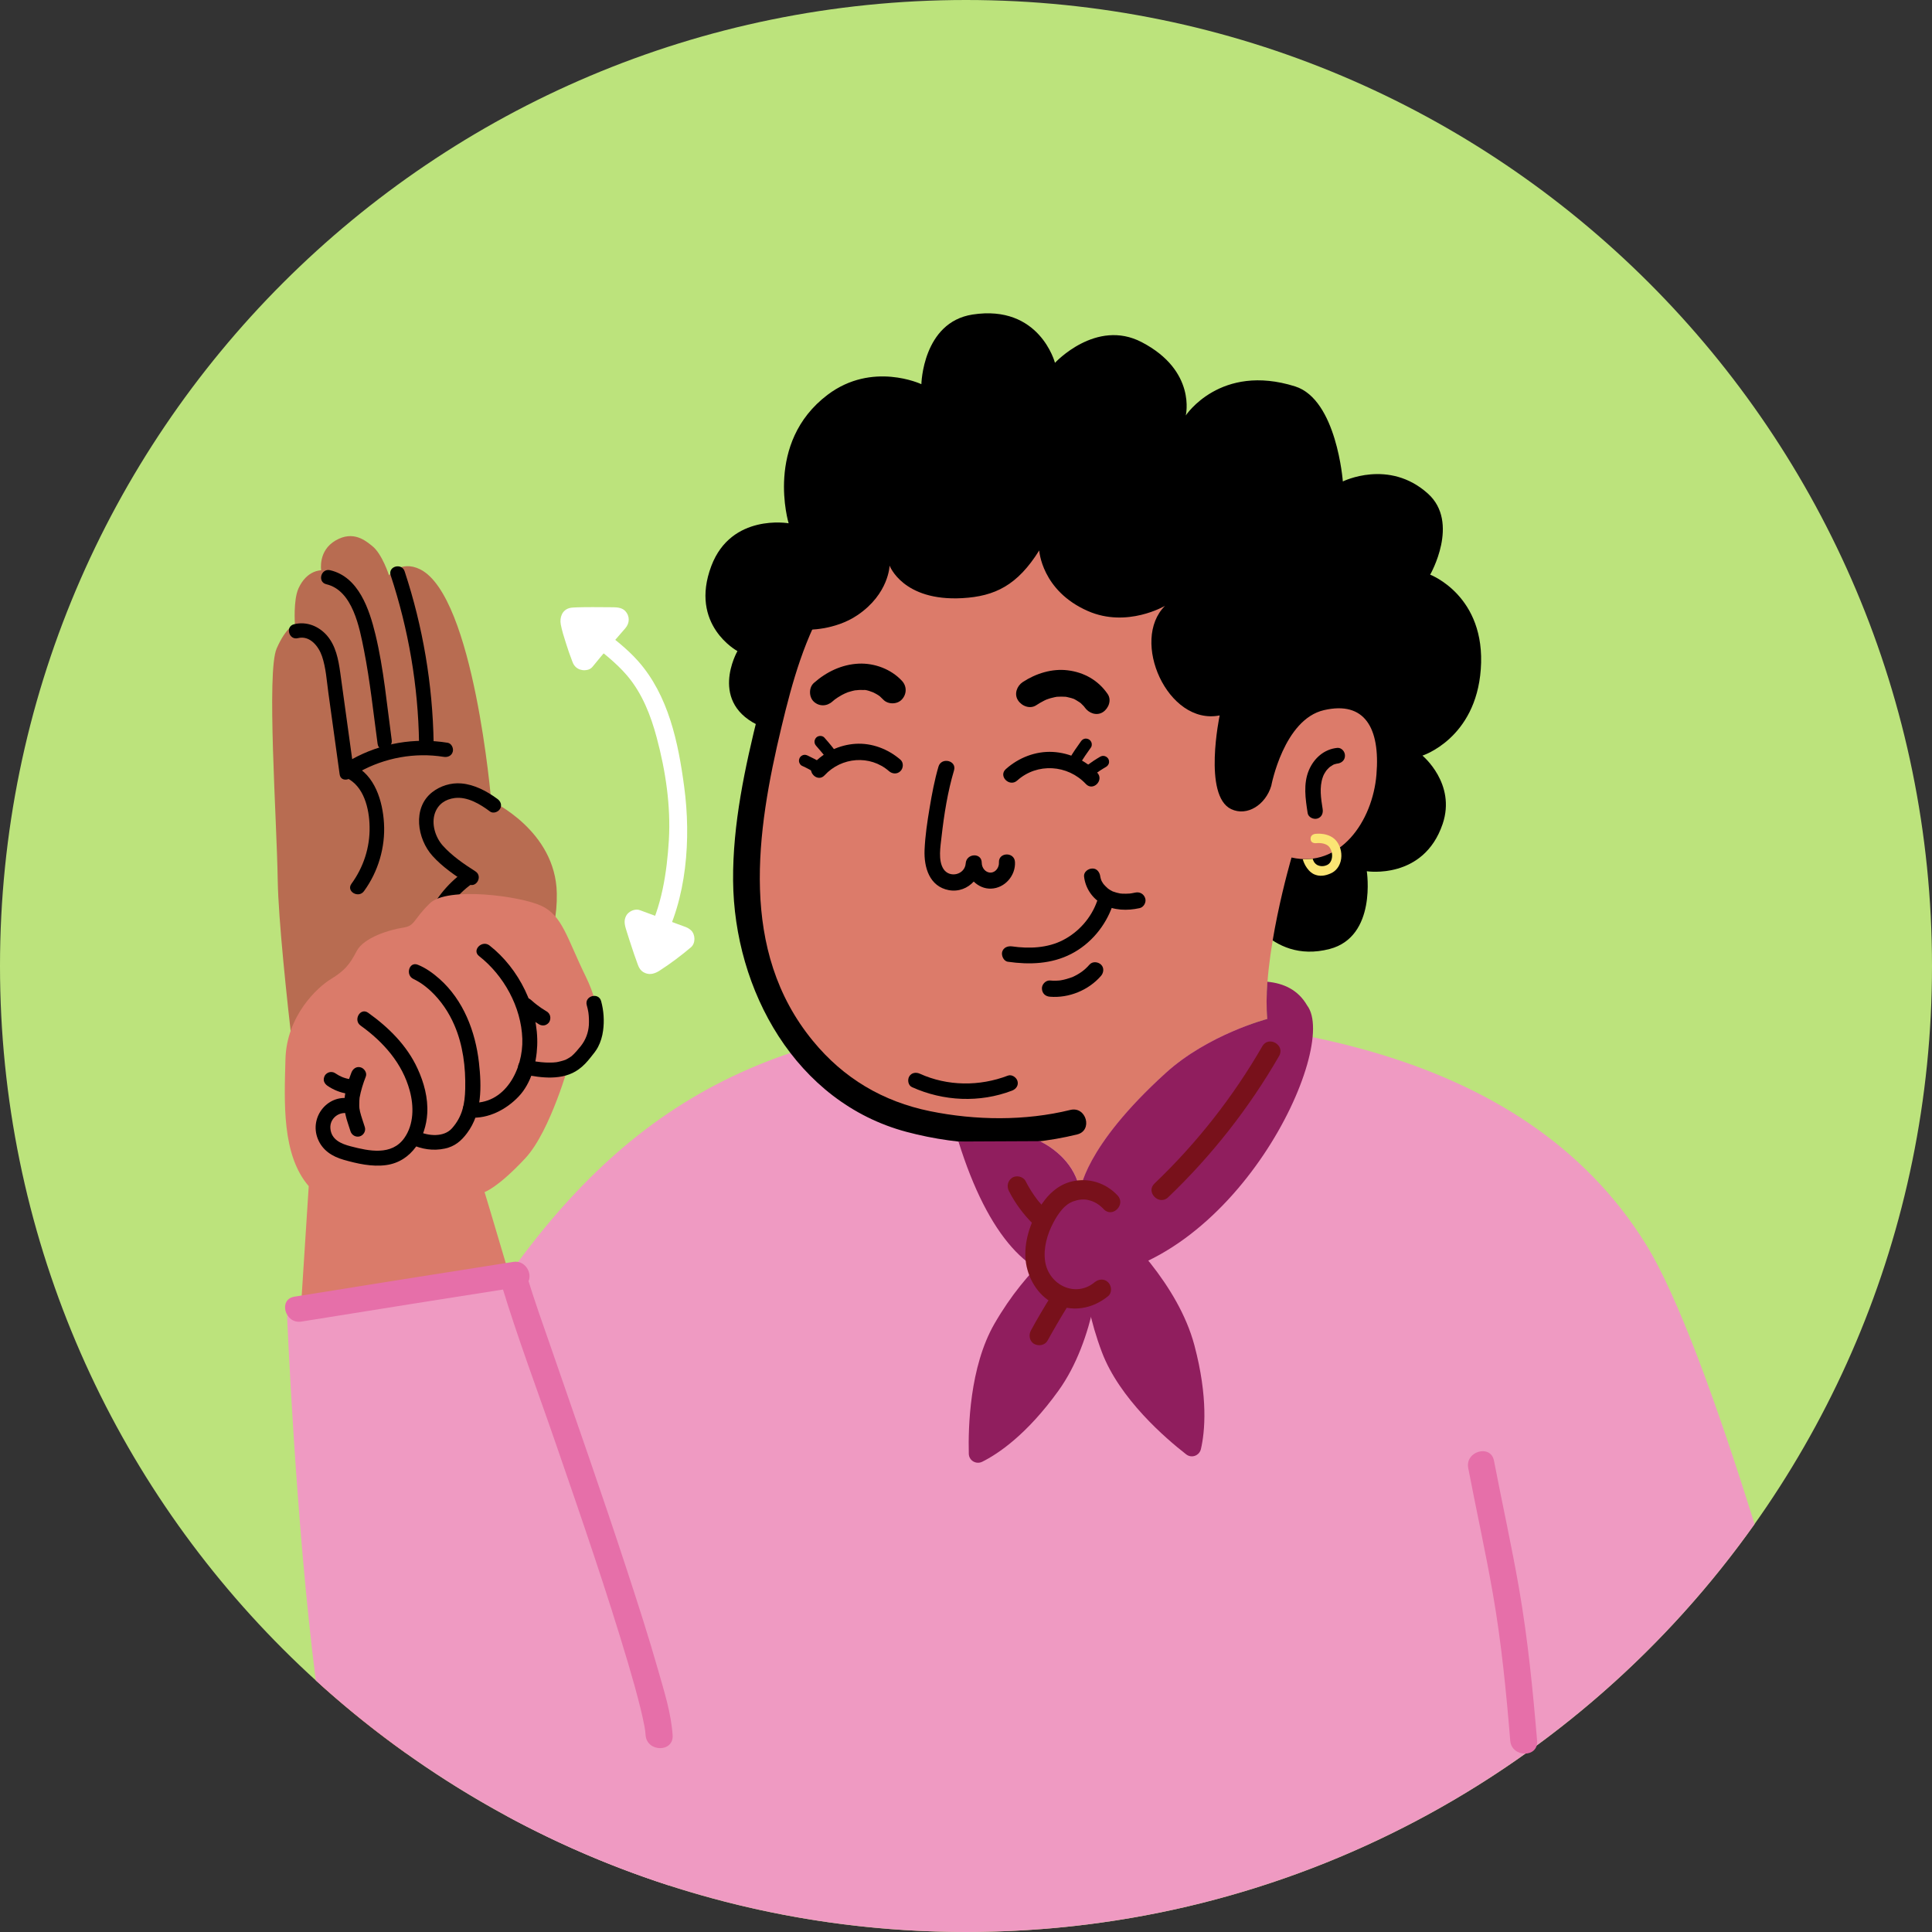 <svg width="200" height="200" viewBox="0 0 200 200" fill="none" xmlns="http://www.w3.org/2000/svg">
<rect x="0" y="0" width="200" height="200" fill="#333333" stroke="none"/>
<g clip-path="url(#clip0_520_4520)">
<path d="M100 200C155.228 200 200 155.228 200 100C200 44.772 155.228 0 100 0C44.772 0 0 44.772 0 100C0 155.228 44.772 200 100 200Z" fill="#BCE37C"/>
<path d="M30.33 108.88C29.7 103.46 28.82 95.23 28.75 91.13C28.65 84.71 27.58 69.55 28.64 67.13C29.62 64.89 30.53 64.62 30.53 64.62C30.53 64.62 30.35 62.12 30.9 60.91C31.77 58.99 33.25 59.04 33.25 59.04C33.25 59.04 32.9 57.02 34.74 55.95C36.58 54.88 37.85 55.98 38.53 56.52C39.56 57.33 40.27 59.56 40.27 59.56C40.27 59.56 41.47 57.93 43.5 58.94C49.07 61.73 50.85 82.91 50.85 82.91C50.85 82.91 57.52 85.95 57.64 92.47C57.81 101.45 50.1 106.27 50.1 106.27C50.1 106.27 30.69 111.95 30.33 108.88Z" fill="#B86C51"/>
<path d="M48.039 90.23C44.459 92.81 42.609 97.23 43.249 101.59C43.309 102 43.819 102.21 44.179 102.12C44.609 102.01 44.77 101.59 44.709 101.19C44.169 97.56 45.83 93.68 48.8 91.53C49.58 90.97 48.83 89.66 48.039 90.23Z" fill="black"/>
<path d="M35.81 80.5C37.68 81.34 38.23 83.73 38.26 85.6C38.3 87.72 37.63 89.78 36.38 91.49C35.81 92.28 37.12 93.03 37.68 92.25C39.15 90.24 39.9 87.7 39.75 85.22C39.62 82.96 38.81 80.21 36.57 79.2C35.69 78.8 34.92 80.1 35.81 80.5Z" fill="black"/>
<path d="M51.5 82.71C50.42 81.91 49.11 81.21 47.75 81.1C46.69 81.01 45.58 81.35 44.74 82.01C42.67 83.63 43.19 86.85 44.77 88.6C45.8 89.75 47.16 90.67 48.45 91.5C49.27 92.02 50.03 90.72 49.21 90.2C48.02 89.44 46.79 88.6 45.84 87.54C45.07 86.68 44.63 85.29 45.03 84.16C45.36 83.24 46.11 82.73 47.08 82.61C48.4 82.45 49.72 83.25 50.73 84.01C51.06 84.25 51.57 84.06 51.76 83.74C51.99 83.36 51.83 82.95 51.5 82.71Z" fill="black"/>
<path d="M30.84 66.06C32.08 65.75 32.99 66.91 33.34 67.95C33.74 69.14 33.82 70.46 33.99 71.7C34.38 74.52 34.77 77.34 35.16 80.16C35.29 81.12 36.75 80.71 36.62 79.76C36.15 76.38 35.69 72.99 35.22 69.61C35.03 68.26 34.76 66.84 33.84 65.78C32.99 64.81 31.72 64.3 30.45 64.62C29.5 64.84 29.9 66.3 30.84 66.06Z" fill="black"/>
<path d="M33.78 60.48C36.52 61.12 37.22 65 37.68 67.31C38.31 70.51 38.65 73.78 39.09 77.01C39.22 77.97 40.68 77.56 40.55 76.61C40.05 72.98 39.73 69.27 38.87 65.7C38.24 63.1 37.14 59.72 34.18 59.03C33.23 58.8 32.83 60.25 33.78 60.48Z" fill="black"/>
<path d="M40.44 59.55C42.29 65.16 43.29 71 43.38 76.91C43.4 77.88 44.9 77.88 44.89 76.91C44.79 70.87 43.78 64.88 41.89 59.15C41.59 58.23 40.14 58.62 40.44 59.55Z" fill="black"/>
<path d="M37.19 79.91C39.83 78.44 42.95 77.87 45.94 78.35C46.34 78.41 46.75 78.25 46.87 77.82C46.97 77.46 46.75 76.96 46.34 76.89C42.93 76.34 39.45 76.92 36.43 78.6C35.58 79.08 36.34 80.38 37.19 79.91Z" fill="black"/>
<path d="M46.85 108.21C48.1 108.16 49.31 107.83 50.41 107.23C50.76 107.04 50.9 106.53 50.68 106.2C50.45 105.85 50.02 105.73 49.65 105.93C49.53 105.99 49.42 106.05 49.3 106.11C49.23 106.14 49.16 106.17 49.1 106.2C48.94 106.27 49.22 106.15 49.07 106.21C48.82 106.31 48.56 106.4 48.3 106.47C48.05 106.54 47.79 106.6 47.53 106.64C47.48 106.65 47.28 106.7 47.48 106.65C47.42 106.67 47.35 106.67 47.28 106.67C47.14 106.68 47 106.69 46.86 106.7C46.47 106.71 46.09 107.04 46.11 107.45C46.11 107.85 46.43 108.22 46.85 108.21Z" fill="black"/>
<path d="M181.63 157.78C177.7 145.17 173.63 134.04 170.39 128.82C157.55 108.09 130.34 105.08 110.04 105.09C81.65 105.1 66.04 113.09 52.44 132.28C46.67 140.42 49.65 168.58 52.52 188.03C66.64 195.66 82.82 200 100 200C133.7 200 163.51 183.33 181.63 157.78Z" fill="#EF9AC2"/>
<path d="M151.99 151.97C152.82 156.31 153.78 160.62 154.54 164.97C155.42 170.01 155.92 175.1 156.34 180.2C156.49 181.97 159.27 181.99 159.12 180.2C158.68 174.95 158.16 169.69 157.26 164.49C156.49 160.05 155.51 155.65 154.66 151.23C154.34 149.47 151.65 150.22 151.99 151.97Z" fill="#E66FA9"/>
<path d="M112.37 125.95C112.49 125.2 113.37 124.87 113.94 125.37C116.42 127.55 121.96 132.96 123.64 139.25C125.08 144.67 124.73 148.22 124.32 150C124.16 150.69 123.36 150.99 122.8 150.56C120.65 148.89 115.9 144.8 114.07 139.98C111.65 133.56 111.97 128.42 112.37 125.95Z" fill="#901E5E"/>
<path d="M128.52 93.63C128.52 93.63 131.33 99.88 137.64 98.24C142.55 96.96 141.49 90.19 141.49 90.19C141.49 90.19 147.37 91.11 149.34 85.3C150.76 81.11 147.25 78.22 147.25 78.22C147.25 78.22 152.77 76.47 153.29 69.28C153.85 61.67 148.05 59.49 148.05 59.49C148.05 59.49 151.15 54.1 147.82 51.1C143.78 47.46 139.01 49.84 139.01 49.84C139.01 49.84 138.38 41.36 134.07 40C126.32 37.56 122.75 43.01 122.75 43.01C122.75 43.01 123.89 38.39 118.19 35.42C113.46 32.95 109.21 37.56 109.21 37.56C109.21 37.56 107.63 31.49 100.68 32.56C95.51 33.36 95.38 39.77 95.38 39.77C95.38 39.77 90.3 37.37 85.67 40.87C79.1 45.84 81.64 54.17 81.64 54.17C81.64 54.17 75.71 53.12 73.64 58.58C71.32 64.71 76.34 67.4 76.34 67.4C76.34 67.4 73.19 72.86 78.87 75.25C81.39 76.32 128.52 93.63 128.52 93.63Z" fill="black"/>
<path d="M140.89 76.45C140.89 76.45 142.29 65.59 136.07 56.55C129.45 46.93 118.98 43.46 103.77 46.09C88.57 48.72 82.67 60 80.37 70L122.23 75.43L120.06 93.21L131.69 94.85L140.89 76.45Z" fill="black"/>
<path d="M131.6 81.35C131.6 81.35 132.89 74.46 137.07 73.51C141.25 72.55 142.89 75.33 142.49 80.18C142.09 85.04 138.7 89.89 133.7 88.77C133.7 88.77 130.61 99.23 131.2 105.48C131.2 105.48 125.1 107.07 120.7 111.06C112.15 118.81 111.82 123.32 111.82 123.32C111.07 119 106.44 117.61 106.44 117.61C106.44 117.61 88.28 118.32 81.7 108.48C72.61 94.89 81.24 70.02 81.24 70.02C81.24 70.02 81.95 67.72 83.49 65.19C83.49 65.19 86.4 65.29 88.78 63.67C92.02 61.47 92.09 58.55 92.09 58.55C92.09 58.55 93.45 62.26 99.61 61.92C103.01 61.73 105.33 60.58 107.58 56.98C107.58 56.98 107.82 61.15 112.61 63.25C116.68 65.04 120.61 62.71 120.61 62.71C116.97 66.29 120.87 75.13 126.26 74.06C126.26 74.06 124.51 82.36 127.45 83.76C129.12 84.55 131.02 83.29 131.6 81.35Z" fill="#DC7B6A"/>
<path d="M110.8 114.9C106.12 116.05 101 115.99 96.28 115.03C91.39 114.03 87.33 111.63 84.15 107.75C76.48 98.42 78.3 86.1 80.9 75.25C82 70.65 83.33 65.8 85.9 61.78C86.82 60.34 84.53 59.01 83.61 60.44C81.07 64.42 79.67 69.21 78.53 73.76C77.12 79.41 75.84 85.33 75.89 91.17C75.99 102.49 82.36 114.11 93.84 117.17C99.49 118.68 105.81 118.84 111.49 117.44C113.16 117.05 112.46 114.49 110.8 114.9Z" fill="black"/>
<path d="M104.33 111.35C101.4 112.47 98.09 112.45 95.22 111.15C94.82 110.97 94.35 111.04 94.12 111.44C93.92 111.79 94.01 112.36 94.41 112.54C97.67 114.01 101.42 114.18 104.77 112.9C105.18 112.74 105.46 112.36 105.33 111.91C105.22 111.53 104.74 111.19 104.33 111.35Z" fill="black"/>
<path d="M138.44 77.42C137.08 77.55 136.03 78.48 135.5 79.72C134.9 81.14 135.14 82.7 135.37 84.18C135.44 84.61 135.98 84.85 136.36 84.74C136.82 84.61 136.99 84.18 136.92 83.75C136.75 82.67 136.56 81.5 136.94 80.44C136.94 80.43 137 80.29 136.97 80.35C136.95 80.41 137.01 80.27 137.01 80.26C137.06 80.15 137.12 80.04 137.19 79.94C137.22 79.89 137.25 79.85 137.28 79.8C137.3 79.77 137.36 79.7 137.3 79.77C137.38 79.67 137.46 79.59 137.55 79.5C137.59 79.46 137.63 79.43 137.67 79.39C137.77 79.3 137.59 79.44 137.7 79.37C137.8 79.3 137.9 79.24 138 79.18C138.04 79.16 138.1 79.13 138.02 79.16C138.07 79.14 138.12 79.12 138.17 79.11C138.23 79.09 138.3 79.07 138.36 79.06C138.39 79.05 138.56 79.03 138.42 79.05C138.85 79.01 139.23 78.71 139.23 78.24C139.25 77.82 138.88 77.38 138.44 77.42Z" fill="black"/>
<path d="M95.71 88C95.77 86.54 95.99 85.08 96.23 83.65C96.47 82.21 96.74 80.76 97.15 79.36C97.45 78.34 99.07 78.73 98.76 79.75C98.1 81.97 97.73 84.31 97.47 86.61C97.36 87.62 97.09 89.06 97.67 89.96C98.31 90.94 99.89 90.55 99.97 89.37C100.04 88.33 101.63 88.23 101.63 89.32C101.63 89.82 102 90.34 102.55 90.33C103.09 90.32 103.44 89.77 103.41 89.28C103.35 88.21 105.01 88.16 105.07 89.23C105.15 90.63 104.03 91.94 102.6 91.99C101.91 92.02 101.27 91.72 100.8 91.26C100.17 91.94 99.26 92.33 98.23 92.15C96.21 91.77 95.64 89.79 95.71 88Z" fill="black"/>
<path d="M136.9 90.65C137.18 90.63 137.48 90.54 137.79 90.4C138.29 90.17 138.64 89.72 138.79 89.14C138.96 88.46 138.81 87.69 138.4 87.13C137.66 86.13 136.23 86.31 136.17 86.32C136.17 86.32 135.6 86.36 135.68 86.92C135.74 87.37 136.3 87.28 136.3 87.28C136.31 87.28 137.23 87.17 137.63 87.71C137.87 88.04 137.96 88.5 137.86 88.91C137.82 89.08 137.7 89.39 137.39 89.54C137.01 89.72 136.66 89.68 136.41 89.57C136.06 89.4 135.93 89.07 135.89 88.9C135.89 88.9 135.68 88.93 135.37 88.94C135.06 88.96 134.86 88.94 134.86 88.94C134.88 89.05 135.2 90.1 136.02 90.5C136.28 90.62 136.58 90.68 136.9 90.65Z" fill="#FBE574"/>
<path d="M107.28 73C107.54 72.83 107.81 72.67 108.09 72.53C108.16 72.5 108.23 72.46 108.3 72.43C108.15 72.49 108.15 72.49 108.3 72.43C108.45 72.38 108.59 72.32 108.74 72.28C108.89 72.24 109.04 72.2 109.19 72.17C109.27 72.15 109.34 72.14 109.42 72.13C109.25 72.15 109.24 72.15 109.4 72.13C109.71 72.11 110.01 72.11 110.32 72.13C110.48 72.15 110.46 72.14 110.27 72.12C110.34 72.13 110.41 72.14 110.48 72.16C110.62 72.19 110.75 72.22 110.89 72.26C110.95 72.28 111.4 72.43 111.05 72.3C111.18 72.35 111.31 72.42 111.42 72.49C111.54 72.56 111.66 72.64 111.77 72.71C111.89 72.8 111.88 72.79 111.74 72.68C111.79 72.72 111.85 72.77 111.9 72.81C112 72.9 112.1 73 112.19 73.1C112.24 73.15 112.28 73.2 112.32 73.26C112.21 73.12 112.2 73.11 112.29 73.23C112.7 73.82 113.51 74.14 114.17 73.72C114.76 73.34 115.1 72.47 114.66 71.84C113.69 70.42 112.21 69.59 110.52 69.39C108.9 69.19 107.22 69.72 105.87 70.61C105.27 71.01 104.96 71.84 105.38 72.49C105.78 73.11 106.64 73.43 107.28 73Z" fill="black"/>
<path d="M86.17 72.62C86.21 72.58 86.59 72.28 86.35 72.46C86.48 72.37 86.6 72.28 86.74 72.19C87 72.02 87.28 71.87 87.56 71.74C87.27 71.88 87.72 71.68 87.77 71.66C87.92 71.61 88.07 71.57 88.22 71.53C88.37 71.49 88.52 71.46 88.68 71.44C88.34 71.5 88.82 71.43 88.89 71.43C89.04 71.42 89.19 71.42 89.33 71.43C89.42 71.43 89.87 71.41 89.52 71.44C89.78 71.42 90.13 71.59 90.38 71.67C90.52 71.73 90.52 71.72 90.36 71.66C90.43 71.69 90.49 71.72 90.56 71.76C90.69 71.83 90.82 71.9 90.94 71.98C91 72.02 91.06 72.06 91.12 72.11C90.99 72.01 90.98 72 91.1 72.1C91.21 72.2 91.31 72.3 91.42 72.41C91.91 72.94 92.87 72.94 93.36 72.41C93.88 71.85 93.89 71.03 93.36 70.47C92.24 69.27 90.54 68.63 88.9 68.7C87.14 68.78 85.55 69.55 84.25 70.7C83.71 71.18 83.73 72.16 84.25 72.64C84.81 73.15 85.6 73.13 86.17 72.62Z" fill="black"/>
<path d="M107.65 118.13C109.08 118.86 111.31 120.44 111.81 123.32C111.81 123.32 112.14 118.81 120.69 111.06C125.09 107.07 131.19 105.48 131.19 105.48C131.08 104.31 131.1 103 131.2 101.63C132.83 101.78 134.37 102.44 135.31 104.08C138.69 108.46 127.78 131.49 111.65 132.45C106.72 132.74 102.29 128.01 99.22 118.17L107.65 118.13Z" fill="#901E5E"/>
<path d="M130.68 108.3C127.65 113.55 123.9 118.33 119.51 122.52C118.57 123.42 120 124.84 120.93 123.94C125.43 119.64 129.3 114.71 132.41 109.32C133.07 108.19 131.33 107.18 130.68 108.3Z" fill="#78111B"/>
<path d="M112.71 126.83C113.36 126.45 114.18 126.92 114.15 127.68C114.04 130.98 113.37 138.69 109.56 143.98C106.28 148.53 103.31 150.51 101.68 151.32C101.05 151.63 100.31 151.2 100.29 150.5C100.22 147.78 100.37 141.51 102.94 137.04C106.37 131.1 110.54 128.09 112.71 126.83Z" fill="#901E5E"/>
<path d="M115.69 123.75C114.48 122.46 112.74 121.9 111.01 122.29C109.44 122.65 108.33 123.79 107.54 125.13C106.62 126.68 106 128.59 106.17 130.42C106.34 132.22 107.38 134.05 109.02 134.9C110.94 135.89 113.09 135.51 114.72 134.17C115.14 133.82 115.08 133.11 114.72 132.75C114.3 132.33 113.72 132.4 113.3 132.75C111.33 134.37 108.56 133.03 108.19 130.57C107.99 129.21 108.41 127.76 109.04 126.57C109.31 126.05 109.62 125.57 109.99 125.15C110.31 124.79 110.69 124.52 111.06 124.38C111.6 124.18 112.14 124.11 112.62 124.22C113.28 124.36 113.79 124.68 114.26 125.18C115.16 126.12 116.58 124.7 115.69 123.75Z" fill="#78111B"/>
<path d="M108.81 134.16C108.08 135.34 107.37 136.53 106.71 137.75C106.46 138.21 106.58 138.87 107.07 139.13C107.54 139.38 108.18 139.26 108.45 138.77C109.12 137.55 109.82 136.36 110.55 135.18C110.83 134.73 110.66 134.05 110.19 133.8C109.69 133.54 109.11 133.68 108.81 134.16Z" fill="#78111B"/>
<path d="M104.44 123.29C105.09 124.57 105.96 125.74 106.98 126.74C107.36 127.11 108.03 127.14 108.4 126.74C108.77 126.34 108.8 125.71 108.4 125.32C107.98 124.91 107.6 124.48 107.24 124.02C107.29 124.09 107.34 124.16 107.4 124.22C106.93 123.61 106.52 122.96 106.17 122.27C105.93 121.8 105.23 121.63 104.79 121.91C104.32 122.22 104.19 122.79 104.44 123.29Z" fill="#78111B"/>
<path d="M111.779 79.11C112.139 78.51 112.529 77.93 112.939 77.37C113.029 77.25 113.039 77.04 112.999 76.9C112.959 76.76 112.849 76.61 112.719 76.54C112.579 76.47 112.409 76.43 112.249 76.48C112.089 76.53 111.989 76.62 111.889 76.76C111.479 77.32 111.089 77.9 110.729 78.5C110.559 78.77 110.659 79.18 110.949 79.33C111.249 79.48 111.599 79.39 111.779 79.11Z" fill="black"/>
<path d="M113.16 80.27C113.59 79.95 114.04 79.65 114.51 79.38C114.64 79.3 114.75 79.16 114.79 79.02C114.83 78.88 114.81 78.68 114.73 78.55C114.55 78.27 114.2 78.16 113.9 78.33C113.43 78.6 112.98 78.9 112.55 79.22C112.42 79.32 112.32 79.42 112.27 79.58C112.23 79.72 112.25 79.92 112.33 80.05C112.41 80.18 112.54 80.29 112.69 80.33C112.84 80.37 113.03 80.37 113.16 80.27Z" fill="black"/>
<path d="M86.76 78.1C86.31 77.5 85.84 76.92 85.34 76.36C85.13 76.12 84.7 76.13 84.49 76.36C84.26 76.61 84.26 76.96 84.49 77.21C84.89 77.66 85.28 78.13 85.65 78.61C85.62 78.57 85.59 78.53 85.56 78.49C85.62 78.56 85.67 78.64 85.73 78.71C85.83 78.84 85.93 78.94 86.09 78.99C86.23 79.03 86.43 79.01 86.56 78.93C86.69 78.85 86.8 78.72 86.84 78.57C86.85 78.42 86.85 78.23 86.76 78.1Z" fill="black"/>
<path d="M85.05 78.98C84.59 78.7 84.11 78.45 83.62 78.22C83.47 78.15 83.32 78.11 83.15 78.16C83.01 78.2 82.86 78.31 82.79 78.44C82.72 78.58 82.68 78.75 82.73 78.91C82.78 79.05 82.87 79.21 83.01 79.27C83.5 79.49 83.98 79.75 84.44 80.03C84.71 80.19 85.12 80.1 85.27 79.81C85.42 79.52 85.34 79.16 85.05 78.98Z" fill="black"/>
<path d="M113.59 79.99C112.4 78.71 110.74 77.94 109 77.84C107.21 77.74 105.45 78.43 104.12 79.62C103.32 80.34 104.5 81.52 105.3 80.8C107.37 78.94 110.53 79.15 112.41 81.16C113.15 81.95 114.32 80.77 113.59 79.99Z" fill="black"/>
<path d="M93.22 78.65C91.94 77.54 90.26 76.89 88.55 77C86.89 77.11 85.31 77.85 84.18 79.08C83.45 79.87 84.63 81.05 85.36 80.26C87.1 78.37 90.06 78.11 92.03 79.83C92.37 80.13 92.88 80.16 93.21 79.83C93.52 79.53 93.56 78.95 93.22 78.65Z" fill="black"/>
<path d="M104.34 99.56C106.57 99.88 108.85 99.8 110.89 98.75C112.91 97.71 114.44 95.86 115.18 93.73C115.54 92.71 113.92 92.28 113.57 93.29C112.96 95.02 111.67 96.48 110.04 97.32C108.43 98.15 106.53 98.22 104.77 97.97C104.32 97.91 103.87 98.08 103.74 98.55C103.65 98.92 103.89 99.5 104.34 99.56Z" fill="black"/>
<path d="M112.22 90.73C112.36 91.95 113.07 93 114.14 93.6C115.3 94.26 116.69 94.29 117.97 94.01C118.4 93.92 118.69 93.4 118.55 92.98C118.4 92.53 117.98 92.3 117.52 92.4C117.4 92.43 117.28 92.45 117.16 92.47C117.11 92.48 116.98 92.49 117.1 92.48C117.05 92.49 116.99 92.49 116.94 92.5C116.68 92.52 116.42 92.52 116.17 92.51C116.1 92.51 116.04 92.5 115.97 92.49C116.06 92.5 116.01 92.5 115.95 92.49C115.83 92.47 115.71 92.44 115.6 92.41C115.48 92.38 115.37 92.34 115.25 92.3C115.01 92.21 115.31 92.33 115.19 92.28C115.14 92.26 115.09 92.23 115.04 92.2C114.95 92.15 114.86 92.1 114.78 92.04C114.74 92.01 114.71 91.99 114.67 91.96C114.59 91.91 114.77 92.05 114.65 91.94C114.5 91.8 114.35 91.66 114.22 91.5C114.33 91.64 114.23 91.51 114.21 91.48C114.18 91.43 114.15 91.39 114.12 91.34C114.1 91.3 114.08 91.26 114.05 91.22C114.04 91.2 113.96 91.03 114.01 91.14C114.05 91.23 114 91.1 113.99 91.08C113.97 91.03 113.95 90.97 113.94 90.92C113.93 90.88 113.92 90.83 113.91 90.79C113.9 90.76 113.87 90.53 113.9 90.74C113.85 90.31 113.55 89.88 113.07 89.91C112.65 89.91 112.17 90.27 112.22 90.73Z" fill="black"/>
<path d="M108.69 103.18C110.65 103.34 112.68 102.51 113.97 101.03C114.26 100.7 114.32 100.17 113.97 99.85C113.66 99.56 113.1 99.5 112.79 99.85C112.65 100.01 112.51 100.15 112.36 100.29C112.28 100.36 112.2 100.43 112.11 100.5C112.05 100.55 112.04 100.55 112.11 100.5C112.07 100.53 112.03 100.56 111.99 100.59C111.82 100.71 111.65 100.82 111.47 100.92C111.37 100.97 111.28 101.02 111.18 101.07C111.14 101.09 111.09 101.11 111.05 101.13C110.91 101.2 111.11 101.11 111.01 101.15C110.62 101.29 110.23 101.41 109.82 101.48C109.8 101.48 109.65 101.5 109.75 101.49C109.85 101.48 109.7 101.49 109.68 101.5C109.57 101.51 109.46 101.52 109.35 101.52C109.13 101.53 108.91 101.52 108.69 101.5C108.25 101.47 107.84 101.91 107.86 102.33C107.87 102.83 108.22 103.15 108.69 103.18Z" fill="black"/>
<path d="M50.16 123.4C50.16 123.4 51.5 122.99 54.38 119.9C57.01 117.08 58.99 109.83 58.99 109.83C58.99 109.83 64.07 108.13 60.65 101.12C58.67 97.08 58.23 94.76 56 93.75C53.77 92.74 46.3 91.76 44.5 93.51C42.7 95.26 43.02 95.84 41.68 96.04C40.34 96.24 37.65 97.05 36.92 98.46C36.19 99.87 35.66 100.49 34.26 101.35C32.85 102.2 29.67 105.16 29.55 109.64C29.43 114.12 29.16 119.55 31.96 122.79L30.94 138.67C30.94 138.67 31.2 158.55 33.24 174.46C36.04 176.97 38.97 179.33 42.04 181.51H64.64C63.61 167.41 50.16 123.4 50.16 123.4Z" fill="#DA7B6A"/>
<path d="M33.9 112.4C34.51 112.82 35.23 113.11 35.96 113.22C36.17 113.25 36.36 113.26 36.55 113.14C36.71 113.05 36.86 112.86 36.9 112.68C36.94 112.48 36.94 112.26 36.82 112.09C36.72 111.93 36.55 111.76 36.36 111.74C35.99 111.69 35.63 111.59 35.29 111.44C35.35 111.47 35.41 111.49 35.47 111.52C35.19 111.4 34.92 111.25 34.67 111.08C34.51 110.97 34.25 110.95 34.08 111C33.9 111.05 33.71 111.19 33.62 111.35C33.53 111.53 33.48 111.75 33.54 111.94C33.61 112.14 33.73 112.28 33.9 112.4Z" fill="black"/>
<path d="M36.38 111.03C36.08 111.81 35.81 112.62 35.7 113.45C35.61 114.09 35.63 114.73 35.76 115.37C35.88 115.96 36.11 116.53 36.28 117.1C36.4 117.5 36.82 117.75 37.23 117.64C37.63 117.53 37.89 117.09 37.77 116.69C37.61 116.15 37.4 115.62 37.27 115.07C37.25 115 37.24 114.93 37.23 114.85C37.22 114.8 37.21 114.75 37.22 114.83C37.2 114.7 37.19 114.56 37.19 114.42C37.19 114.26 37.19 114.11 37.2 113.95C37.2 113.86 37.21 113.77 37.22 113.68C37.23 113.53 37.21 113.75 37.22 113.65C37.36 112.89 37.59 112.15 37.87 111.44C38.02 111.05 37.7 110.59 37.33 110.49C36.89 110.37 36.53 110.64 36.38 111.03Z" fill="black"/>
<path d="M36.49 113.77C34.02 113.1 31.96 115.6 32.91 117.92C33.39 119.09 34.39 119.72 35.57 120.06C36.98 120.46 38.5 120.81 39.97 120.61C42.63 120.25 44.09 117.75 44.23 115.25C44.32 113.66 43.89 112.06 43.23 110.63C42.14 108.24 40.23 106.35 38.11 104.84C37.3 104.26 36.53 105.6 37.33 106.17C39.68 107.85 41.66 110.08 42.42 112.92C42.85 114.52 42.85 116.39 41.86 117.8C40.55 119.66 38.2 119.16 36.32 118.67C35.31 118.41 34.28 117.98 34.2 116.79C34.13 115.77 35.11 115.01 36.08 115.27C37.04 115.52 37.45 114.03 36.49 113.77Z" fill="black"/>
<path d="M42.53 118.45C43.65 118.97 44.83 119.16 46.05 118.9C47.07 118.68 47.74 118.12 48.35 117.3C49.91 115.22 49.86 112.47 49.58 109.99C49.21 106.76 47.97 103.53 45.49 101.33C44.82 100.74 44.08 100.2 43.25 99.87C42.33 99.5 41.93 100.99 42.84 101.36C42.68 101.3 42.92 101.39 43.05 101.47C43.19 101.55 43.34 101.63 43.48 101.72C43.87 101.97 44.23 102.26 44.58 102.58C45.64 103.57 46.47 104.8 47.04 106.13C47.93 108.19 48.21 110.48 48.16 112.71C48.12 114.28 47.87 115.58 46.79 116.8C45.96 117.74 44.35 117.61 43.31 117.12C42.42 116.7 41.63 118.03 42.53 118.45Z" fill="black"/>
<path d="M48.65 115.69C50.54 115.84 52.43 114.85 53.7 113.5C54.98 112.15 55.54 110.08 55.61 108.26C55.77 104.37 53.73 100.27 50.68 97.88C49.91 97.27 48.81 98.36 49.59 98.97C52.16 100.98 53.96 104.25 54.07 107.53C54.18 110.65 52.29 114.44 48.65 114.14C47.66 114.06 47.67 115.61 48.65 115.69Z" fill="black"/>
<path d="M56.6 104.71C56.21 104.48 55.83 104.22 55.47 103.94C55.52 103.98 55.57 104.02 55.63 104.06C55.41 103.89 55.19 103.71 54.98 103.52C54.83 103.38 54.64 103.29 54.43 103.29C54.24 103.29 54.01 103.37 53.88 103.52C53.75 103.67 53.64 103.86 53.65 104.07C53.66 104.27 53.72 104.48 53.88 104.62C54.48 105.16 55.13 105.64 55.82 106.05C55.99 106.15 56.22 106.18 56.41 106.13C56.59 106.08 56.78 105.94 56.87 105.78C57.07 105.39 56.97 104.93 56.6 104.71Z" fill="black"/>
<path d="M54.21 111.21C56.04 111.6 58.28 111.88 59.9 110.7C60.39 110.35 60.78 109.92 61.15 109.45C61.42 109.11 61.7 108.78 61.9 108.4C62.18 107.87 62.35 107.29 62.43 106.7C62.57 105.69 62.5 104.63 62.23 103.64C61.97 102.68 60.48 103.09 60.74 104.05C60.77 104.17 60.8 104.28 60.83 104.4C60.85 104.48 60.86 104.57 60.88 104.65C60.89 104.69 60.93 104.94 60.91 104.81C60.97 105.24 60.98 105.68 60.96 106.11C60.91 106.88 60.64 107.63 60.14 108.27C59.83 108.65 59.53 109.02 59.16 109.34C59.03 109.46 59.24 109.29 59.13 109.36C59.08 109.39 59.03 109.43 58.97 109.47C58.85 109.55 58.73 109.61 58.6 109.68C58.56 109.7 58.53 109.71 58.49 109.73C58.52 109.72 58.64 109.67 58.51 109.72C58.44 109.75 58.37 109.77 58.3 109.79C58.14 109.84 57.97 109.88 57.8 109.92C57.75 109.93 57.7 109.94 57.65 109.95C57.51 109.97 57.68 109.95 57.59 109.96C57.48 109.97 57.37 109.98 57.26 109.99C57 110 56.74 110 56.48 109.99C55.85 109.96 55.23 109.86 54.61 109.72C54.2 109.63 53.78 109.84 53.66 110.26C53.57 110.65 53.8 111.13 54.21 111.21Z" fill="black"/>
<path d="M29.72 136.21C29.72 136.21 30.58 157.41 32.69 173.96C43.09 183.43 55.51 190.74 69.21 195.17C66.44 175.5 52.44 132.28 52.44 132.28L29.72 136.21Z" fill="#EF9AC2"/>
<path d="M53.14 130.63C45.59 131.82 38.03 133.01 30.48 134.23C28.78 134.5 29.5 137.08 31.19 136.81C38.74 135.59 46.29 134.4 53.85 133.21C55.55 132.95 54.82 130.37 53.14 130.63Z" fill="#E66FA9"/>
<path d="M69.63 179.63C69.48 177.36 68.76 175.11 68.14 172.93C67.13 169.38 65.99 165.86 64.84 162.35C62.35 154.75 59.7 147.2 57.09 139.65C56.22 137.14 55.32 134.64 54.55 132.1C54.04 130.39 51.36 131.12 51.87 132.84C53.57 138.48 55.67 144.01 57.58 149.57C60.17 157.08 62.77 164.6 65.03 172.21C65.48 173.74 65.92 175.28 66.3 176.83C66.44 177.4 66.57 177.97 66.68 178.54C66.72 178.77 66.77 179 66.8 179.24C66.85 179.6 66.76 178.94 66.8 179.27C66.81 179.39 66.82 179.5 66.83 179.62C66.97 181.41 69.75 181.42 69.63 179.63Z" fill="#E66FA9"/>
<path d="M60.87 66.32C62.28 67.47 63.75 68.56 64.93 69.95C66.48 71.78 67.37 74.06 67.98 76.35C68.9 79.78 69.45 83.42 69.24 86.97C69.04 90.28 68.5 93.95 66.88 96.89C66.3 97.93 67.9 98.86 68.48 97.82C71.12 93.05 71.54 86.77 70.83 81.47C70.22 76.88 69.21 71.99 66.05 68.43C64.9 67.13 63.51 66.1 62.18 65.01C61.27 64.27 59.95 65.57 60.87 66.32Z" fill="white"/>
<path d="M60.43 68.11C59.95 66.88 59.56 65.63 59.25 64.35C59.23 64.28 59.22 64.21 59.24 64.15C59.27 64.08 63.79 64.09 63.8 64.14C63.82 64.14 61.27 67.08 60.43 68.11Z" fill="white"/>
<path d="M61.65 67.78C61.41 67.15 61.19 66.52 60.99 65.88C60.89 65.57 60.8 65.26 60.72 64.95C60.67 64.78 60.63 64.61 60.58 64.44C60.56 64.36 60.54 64.27 60.52 64.19C60.51 64.16 60.51 64.13 60.5 64.1C60.45 63.86 60.44 63.99 60.47 64.48C60.36 64.67 60.25 64.85 60.15 65.04C60.16 65.03 59.55 65.37 59.62 65.36C59.68 65.34 59.19 65.4 59.33 65.4C59.37 65.4 59.4 65.39 59.44 65.39C59.56 65.38 59.67 65.38 59.79 65.38C60.14 65.37 60.49 65.37 60.84 65.37C61.63 65.36 62.42 65.36 63.21 65.38C63.35 65.38 63.49 65.39 63.63 65.39C63.67 65.39 63.71 65.4 63.76 65.4C63.77 65.4 63.79 65.4 63.8 65.4C63.52 65.41 63.15 65.26 62.95 65.04C62.95 64.45 62.95 63.85 62.95 63.26C61.81 64.57 60.66 65.88 59.57 67.23C59.35 67.5 59.2 67.76 59.2 68.12C59.2 68.43 59.34 68.8 59.57 69.01C60.03 69.43 60.91 69.56 61.35 69.01C62.44 67.66 63.59 66.35 64.73 65.04C65.19 64.51 65.22 63.79 64.73 63.26C64.33 62.82 63.66 62.87 63.11 62.86C62.54 62.85 61.97 62.85 61.4 62.85C60.86 62.85 60.33 62.85 59.79 62.87C59.64 62.87 59.49 62.88 59.35 62.89C59.21 62.9 59.07 62.91 58.94 62.95C58.19 63.16 57.92 63.92 58.05 64.63C58.17 65.28 58.38 65.93 58.58 66.56C58.78 67.2 59 67.84 59.24 68.46C59.36 68.77 59.52 69.04 59.82 69.21C60.09 69.37 60.49 69.43 60.79 69.34C61.36 69.13 61.9 68.43 61.65 67.78Z" fill="white"/>
<path d="M70.6 97.18C69.6 98.03 68.529 98.81 67.43 99.52C67.37 99.56 67.309 99.59 67.24 99.59C67.169 99.59 65.829 95.48 65.87 95.44C65.87 95.44 69.359 96.73 70.6 97.18Z" fill="white"/>
<path d="M69.72 96.29C69.46 96.51 69.2 96.72 68.94 96.93C68.91 96.95 68.67 97.14 68.83 97.02C68.98 96.9 68.78 97.06 68.75 97.08C68.61 97.19 68.47 97.29 68.33 97.39C68.07 97.58 67.81 97.76 67.54 97.94C67.27 98.12 66.99 98.36 66.69 98.48C66.9 98.42 67.11 98.37 67.33 98.31C67.42 98.33 67.51 98.35 67.6 98.36C67.79 98.47 67.97 98.58 68.16 98.68C68.12 98.65 68.42 99.03 68.33 98.89C68.28 98.81 68.49 99.29 68.41 99.08C68.37 98.97 68.33 98.87 68.29 98.76C68.17 98.44 68.07 98.11 67.96 97.79C67.72 97.08 67.49 96.37 67.27 95.65C67.23 95.52 67.19 95.4 67.16 95.27C67.15 95.23 67.14 95.19 67.13 95.16C67.07 94.98 67.16 95.46 67.16 95.43C67.1 95.64 67.05 95.85 66.99 96.07C66.52 96.26 66.04 96.46 65.57 96.65C67.15 97.23 68.72 97.82 70.3 98.39C70.92 98.61 71.7 98.14 71.85 97.51C72.01 96.8 71.64 96.2 70.97 95.96C69.39 95.39 67.82 94.8 66.24 94.22C65.74 94.03 65.06 94.34 64.82 94.8C64.51 95.37 64.72 95.91 64.89 96.47C65.06 97.01 65.23 97.55 65.41 98.08C65.57 98.57 65.73 99.05 65.91 99.53C65.99 99.75 66.06 99.98 66.17 100.18C66.31 100.44 66.52 100.62 66.79 100.73C67.32 100.95 67.83 100.77 68.28 100.48C69.41 99.75 70.49 98.94 71.52 98.07C72.03 97.64 71.99 96.72 71.52 96.29C70.96 95.8 70.25 95.84 69.72 96.29Z" fill="white"/>
</g>
<defs>
<clipPath id="clip0_520_4520">
<rect width="200" height="200" fill="white"/>
</clipPath>
</defs>
</svg>
